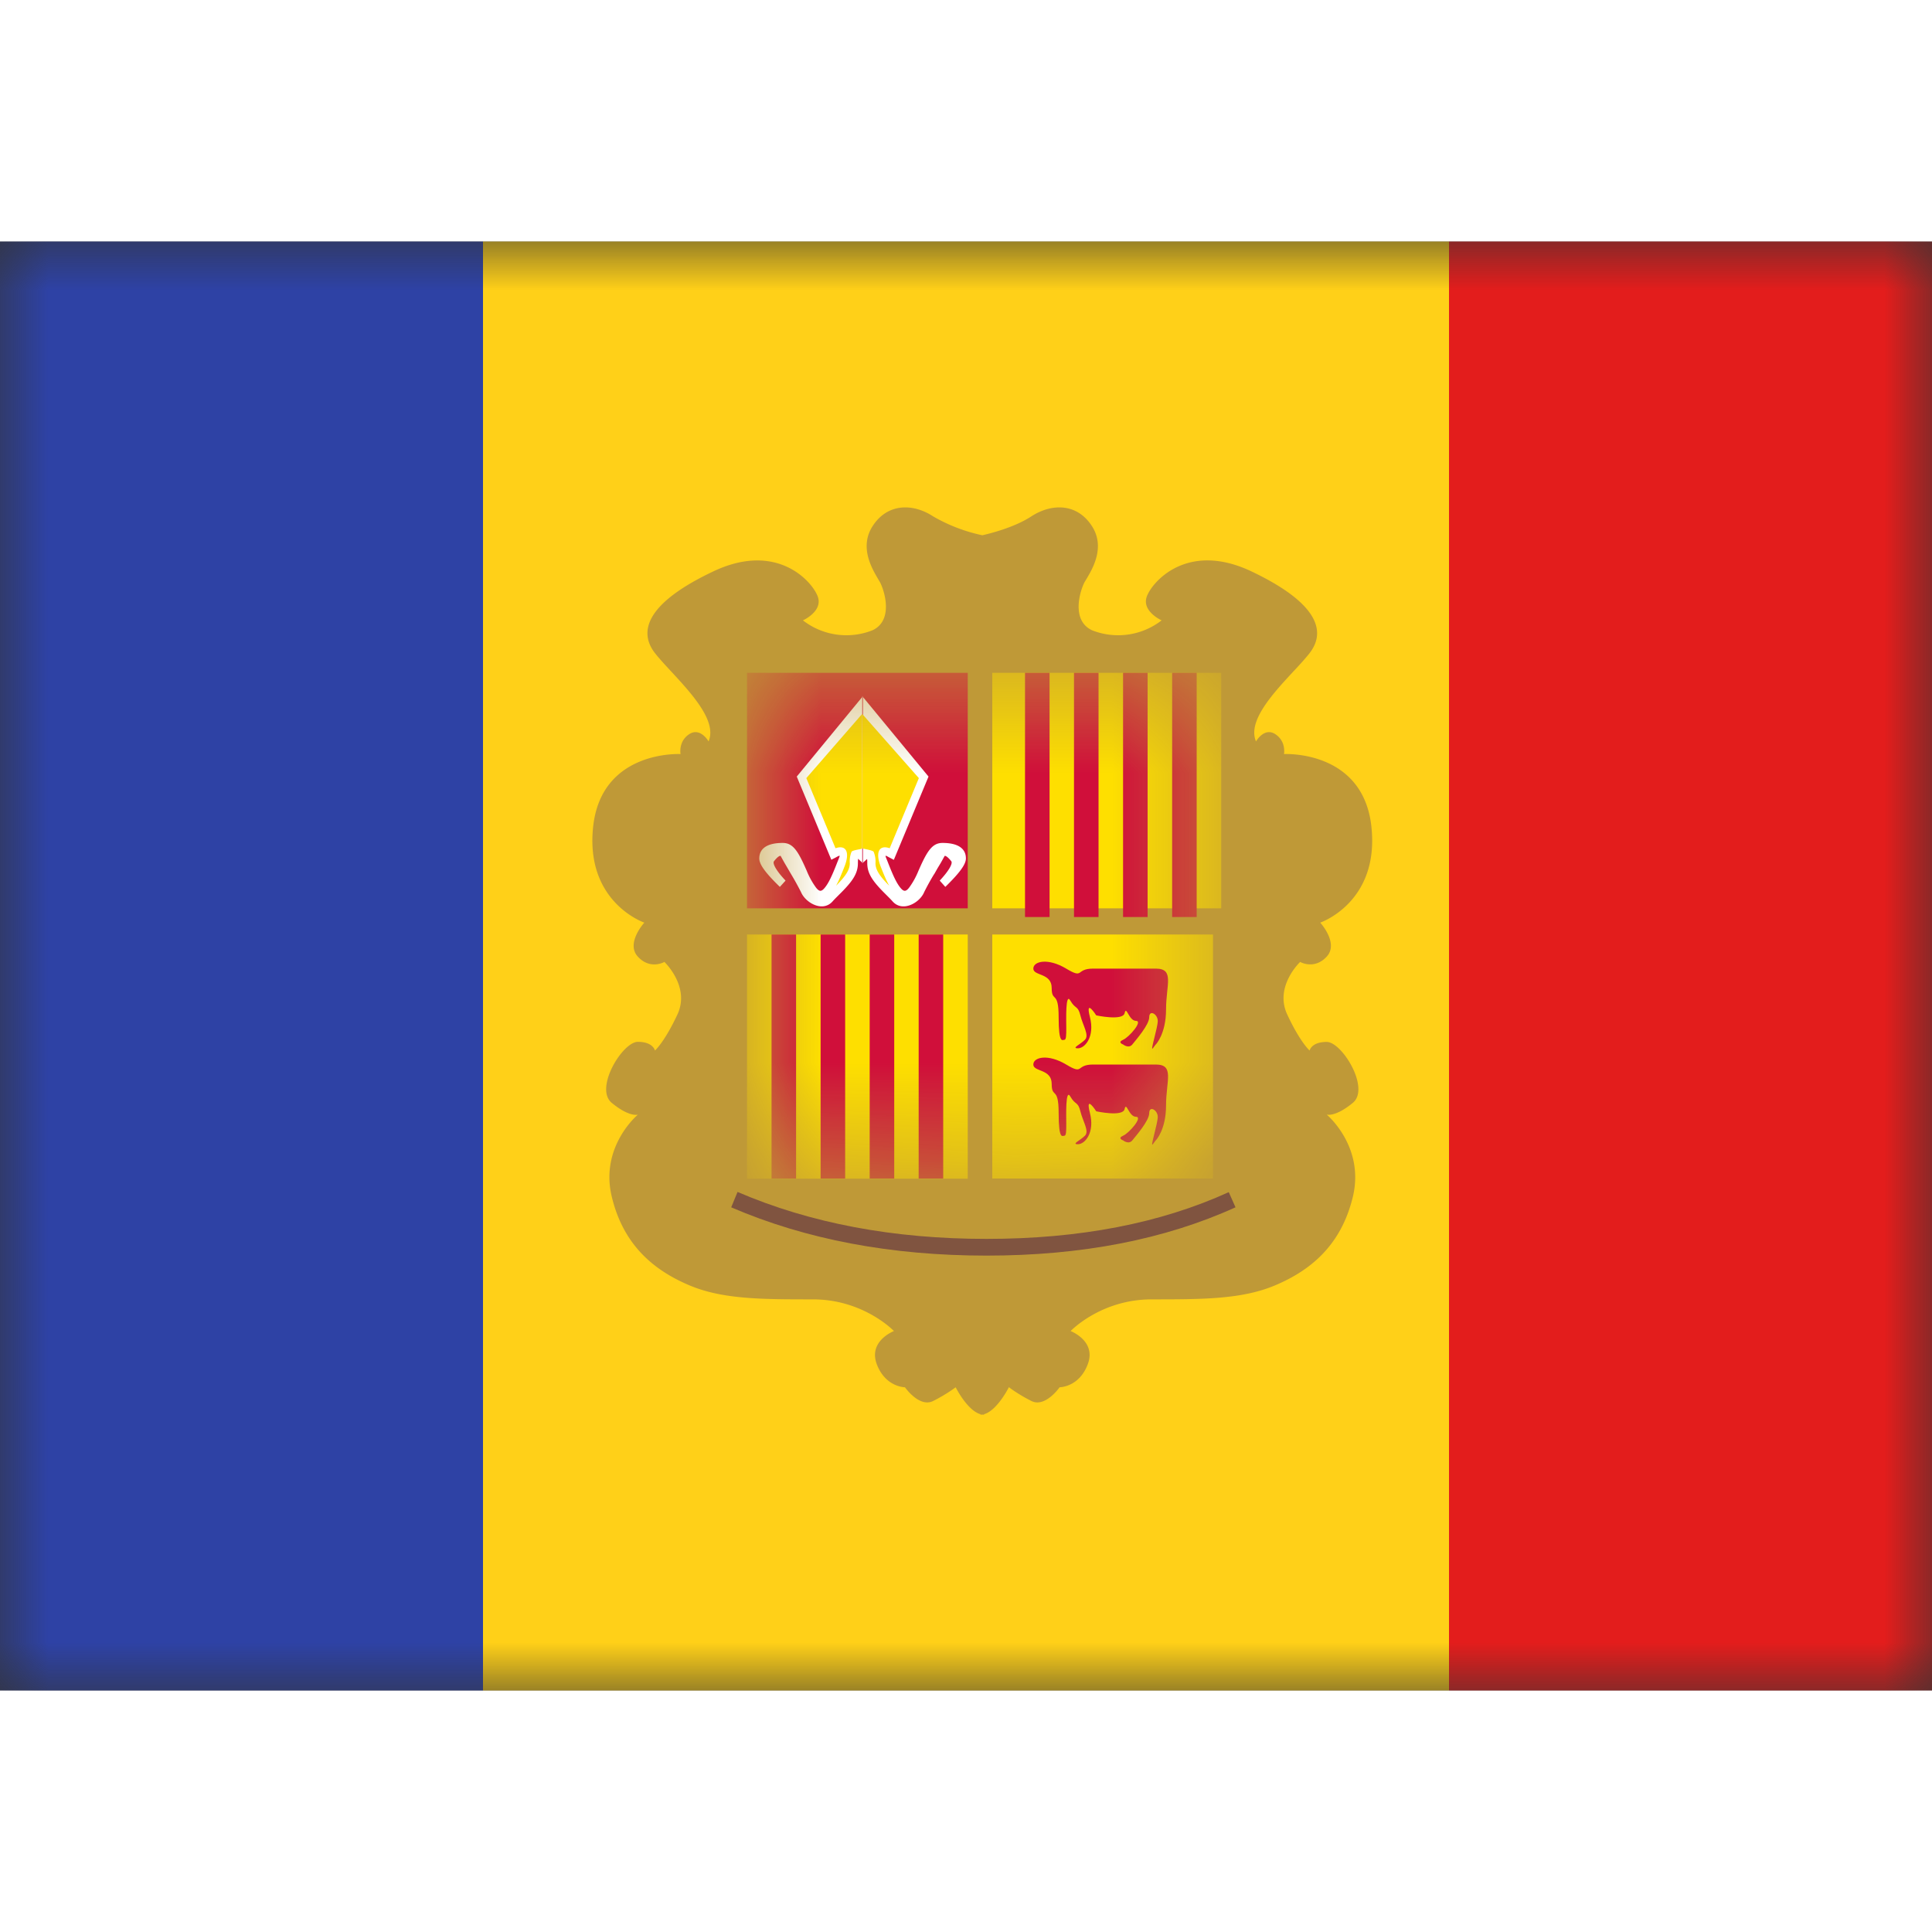 <svg fill="none" xmlns="http://www.w3.org/2000/svg" viewBox="0 0 20 15" height="1em" width="1em">
  <rect x="0" y="0" width="20" height="15" fill="#333333" stroke="none"/>
  <mask id="a" maskUnits="userSpaceOnUse" x="0" y="0" width="20" height="15">
    <path fill="#fff" d="M0 0h20v15H0z"/>
  </mask>
  <g mask="url(#a)">
    <path fill-rule="evenodd" clip-rule="evenodd" d="M5 0h10v15H5V0z" fill="#FFD018"/>
    <path fill-rule="evenodd" clip-rule="evenodd" d="M0 0h5v15H0V0z" fill="#2E42A5"/>
    <path fill-rule="evenodd" clip-rule="evenodd" d="M15 0h5v15h-5V0z" fill="#E31D1C"/>
    <path fill-rule="evenodd" clip-rule="evenodd" d="M10.187 12.14c.138-.04.257-.28.257-.28s.09.071.233.143c.143.072.292-.142.292-.142s.203 0 .292-.24c.09-.24-.178-.342-.178-.342s.312-.328.839-.328c.526 0 .936 0 1.28-.146s.678-.396.803-.917c.124-.521-.271-.85-.271-.85s.088.029.27-.121c.183-.15-.111-.631-.27-.631-.159 0-.177.089-.177.089s-.098-.085-.232-.374c-.135-.29.134-.543.134-.543s.147.084.275-.055c.128-.139-.067-.352-.067-.352s.618-.21.529-1c-.09-.79-.904-.745-.904-.745s.025-.131-.09-.206c-.115-.075-.2.075-.2.075-.09-.209.174-.494.385-.722.066-.07.126-.136.17-.192.182-.235.068-.527-.6-.845-.668-.318-1.033.11-1.086.261-.053.152.154.245.154.245a.734.734 0 0 1-.719.103c-.223-.103-.124-.414-.078-.5l.02-.033c.063-.106.194-.327.058-.542-.153-.242-.417-.242-.629-.105-.18.118-.438.18-.508.196a1.726 1.726 0 0 1-.51-.196c-.21-.137-.475-.137-.628.105-.136.215-.004.436.058.542l.02.034c.046.085.145.396-.078.499a.734.734 0 0 1-.719-.103s.208-.093.154-.245c-.053-.151-.418-.579-1.086-.26-.668.317-.782.609-.6.844.044.056.104.121.17.192.21.228.475.513.385.722 0 0-.085-.15-.2-.075s-.09.206-.09.206-.814-.045-.904.745c-.089.79.529 1 .529 1s-.195.213-.067.352c.128.14.275.055.275.055s.269.254.135.543c-.135.289-.233.374-.233.374s-.018-.09-.177-.09-.453.482-.27.632c.182.15.27.122.27.122s-.395.328-.27.849c.124.52.458.771.802.917.344.146.754.146 1.28.146.527 0 .839.328.839.328s-.267.102-.178.342c.09.24.292.24.292.24s.149.214.292.142c.143-.072.233-.142.233-.142s.119.24.257.279v.005l.018-.001.019.001v-.005z" fill="#BF9937"/>
    <path d="m7.569 9.999.066-.16c.754.324 1.613.486 2.577.486.963 0 1.799-.161 2.508-.484l.07.157c-.733.333-1.592.5-2.578.5-.985 0-1.867-.166-2.643-.5z" fill="#805440"/>
    <path fill-rule="evenodd" clip-rule="evenodd" d="M7.799 4.52h4.713v4.394s-.001.388-.411.557c-.41.17-.892.11-.892.11s-.462-.1-.705 0c-.15.06-.258.09-.32.104v.012l-.029-.005a.502.502 0 0 1-.03.005v-.012a2.137 2.137 0 0 1-.318-.105c-.244-.099-.705 0-.705 0s-.482.061-.892-.109a.638.638 0 0 1-.411-.557V4.52z" fill="#BF9937"/>
    <mask id="b" maskUnits="userSpaceOnUse" x="7" y="4" width="6" height="6">
      <path fill-rule="evenodd" clip-rule="evenodd" d="M7.799 4.52h4.713v4.394s-.001.388-.411.557c-.41.17-.892.11-.892.11s-.462-.1-.705 0c-.15.06-.258.09-.32.104v.012l-.029-.005a.502.502 0 0 1-.03.005v-.012a2.137 2.137 0 0 1-.318-.105c-.244-.099-.705 0-.705 0s-.482.061-.892-.109a.638.638 0 0 1-.411-.557V4.52z" fill="#fff"/>
    </mask>
    <g mask="url(#b)">
      <path fill="#D00F3A" d="M7.733 4.465h2.285v2.438H7.733z"/>
      <path fill-rule="evenodd" clip-rule="evenodd" d="M10.272 4.465h2.37v2.438h-2.37V4.465zm0 2.709h2.285V9.7h-2.285V7.174z" fill="#FEDF00"/>
      <path fill="#FEDF00" d="M7.733 7.174h2.285v2.528H7.733z"/>
      <path fill-rule="evenodd" clip-rule="evenodd" d="M11.965 8.312s.106-.108.106-.363c0-.254.09-.422-.106-.422h-.649c-.187 0-.09.113-.279 0-.188-.113-.34-.077-.34 0s.19.043.19.2c0 .156.072.02.072.302 0 .283.04.235.059.235.02 0 .02-.05.02-.125 0-.074-.01-.373.042-.281.052.091.078.048.104.153.025.104.095.206.047.253-.047.048-.143.088-.072.088.072 0 .176-.12.124-.323-.052-.202.065-.018.065-.018s.276.06.294-.023c.018-.084.043.08.118.08s-.072.17-.134.196c-.062.027 0 .048 0 .048s.058.047.096 0c.038-.048.175-.203.175-.283 0-.08.088-.032.088.04 0 .07-.082.324-.051.283l.03-.04zm0 .993s.106-.108.106-.362c0-.255.09-.423-.106-.423h-.649c-.187 0-.09.113-.279 0-.188-.113-.34-.077-.34 0s.19.043.19.2c0 .156.072.02.072.302 0 .283.04.235.059.235.02 0 .02-.05.02-.125 0-.074-.01-.373.042-.281.052.092.078.048.104.153.025.104.095.206.047.253-.047.048-.143.088-.072.088.072 0 .176-.12.124-.323-.052-.202.065-.018.065-.018s.276.061.294-.023c.018-.084.043.08.118.08s-.072.17-.134.196c-.062.027 0 .048 0 .048s.058.047.096 0c.038-.048.175-.203.175-.283 0-.08.088-.031.088.04 0 .07-.082.324-.051.283l.03-.04z" fill="#D00F3A"/>
      <path fill-rule="evenodd" clip-rule="evenodd" d="M8.881 6.436c0 .103-.052.182-.172.303l-.048.048a1.15 1.15 0 0 0-.042.044c-.102.116-.28.016-.327-.096a2.914 2.914 0 0 0-.101-.183l-.003-.005-.035-.06-.031-.053a3.675 3.675 0 0 1-.04-.072c-.005-.007-.029.001-.07.054-.016.02.016.09.12.2l-.059.065c-.144-.14-.213-.23-.213-.294 0-.105.084-.161.242-.161.099 0 .151.07.23.245l.02.045a.8.8 0 0 0 .095.172c.036.046.058.044.095-.003s.071-.119.122-.249a2.89 2.89 0 0 1 .014-.035c.011-.027.016-.04.013-.042-.003-.002-.01.002-.026.01l-.02.011-.039.02-.358-.861.678-.824V6.43l-.043-.04a.495.495 0 0 0-.002.045zm.049-.002-.004.003V6.43l.004.003zm.003-.003v.006l-.003-.003.003-.003zm0-1.716.679.824-.359.862-.04-.021c-.027-.014-.041-.024-.045-.02-.004.003.007.024.027.076.051.13.085.202.122.249.037.047.059.049.095.003a.8.8 0 0 0 .095-.172l.02-.045c.079-.175.132-.245.23-.245.158 0 .242.056.242.161 0 .063-.07.154-.213.294l-.058-.065c.103-.11.135-.18.12-.2-.042-.053-.066-.061-.07-.054a3.699 3.699 0 0 1-.04.072l-.032.053-.034.06-.004.005a2.55 2.55 0 0 0-.101.183c-.046.112-.225.212-.327.096a1.15 1.15 0 0 0-.042-.044l-.048-.048c-.12-.121-.172-.2-.172-.303 0-.018 0-.033-.002-.044l-.043.039V4.715zm0 0L8.93 4.71l.003-.004v.008zM8.93 4.71l-.004.004v-.008l.004.004zm-.042 1.654.001-.002-.001.002z" fill="#fff"/>
      <path fill-rule="evenodd" clip-rule="evenodd" d="M8.924 6.281V4.889l.588.666-.302.726c-.111-.039-.15.043-.093.19.034.087.061.15.088.198-.1-.101-.142-.165-.142-.233a.262.262 0 0 0-.019-.118c-.006-.012-.059-.023-.093-.03l-.027-.007zm-.275 0-.302-.726.574-.66v1.391a.237.237 0 0 1-.026.006c-.03.006-.074.014-.08.026a.262.262 0 0 0-.018.118c0 .068-.042.132-.142.233.026-.048.053-.111.087-.198.058-.147.019-.229-.093-.19z" fill="#FEDF00"/>
      <path fill-rule="evenodd" clip-rule="evenodd" d="M8.24 7.174h-.253V9.7h.254V7.174zm.509 0h-.254V9.7h.254V7.174zm.254 0h.254V9.7h-.254V7.174zm.761 0H9.51V9.7h.254V7.174zm1.101-2.709h-.254v2.528h.254V4.465zm.507 0h-.254v2.528h.254V4.465zm.254 0h.254v2.528h-.254V4.465zm.762 0h-.254v2.528h.254V4.465z" fill="#D00F3A"/>
    </g>
  </g>
</svg>

